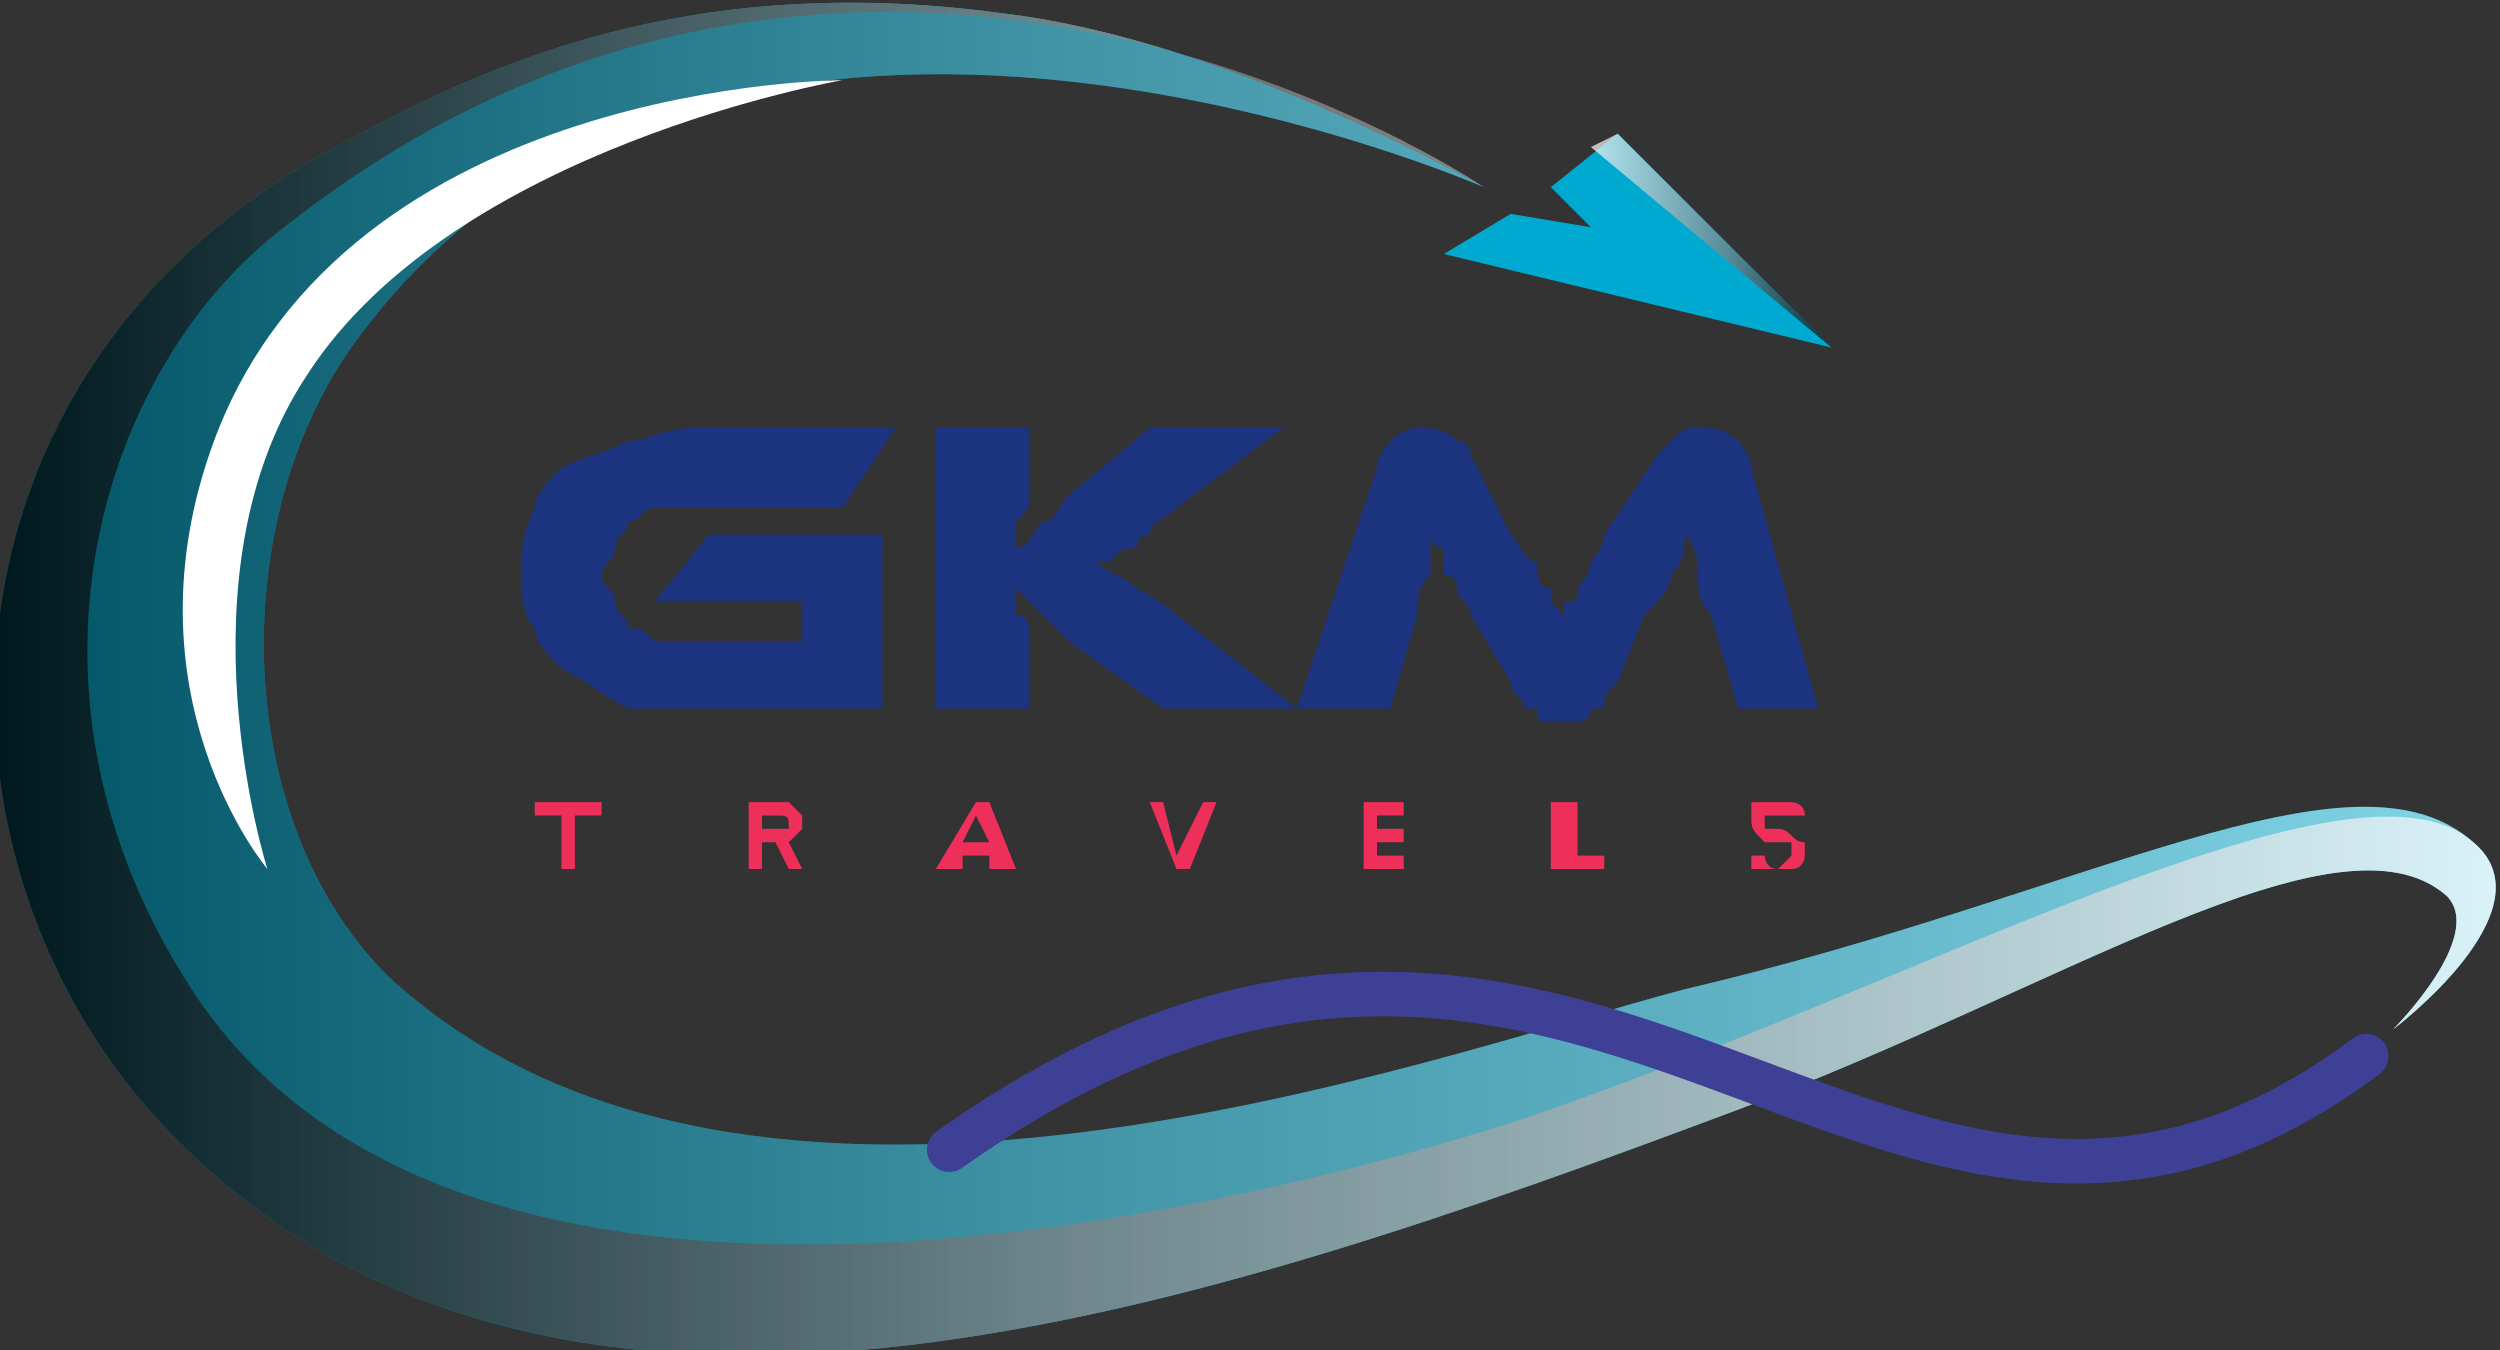 <?xml version="1.0" encoding="UTF-8"?>
<!DOCTYPE svg PUBLIC "-//W3C//DTD SVG 1.1//EN" "http://www.w3.org/Graphics/SVG/1.1/DTD/svg11.dtd">
<!-- Creator: CorelDRAW X7 -->
<svg xmlns="http://www.w3.org/2000/svg" xml:space="preserve" width="0.187in" height="0.101in" version="1.1" style="shape-rendering:geometricPrecision; text-rendering:geometricPrecision; image-rendering:optimizeQuality; fill-rule:evenodd; clip-rule:evenodd"
viewBox="0 0 187 101"
 xmlns:xlink="http://www.w3.org/1999/xlink">
 <rect x="0" y="0" width="187" height="101" fill="#333333" stroke="none"/>
 <defs>
  <style type="text/css">
   <![CDATA[
    .str0 {stroke:#3E4095;stroke-width:3.331;stroke-linecap:round;stroke-linejoin:round}
    .fil3 {fill:none;fill-rule:nonzero}
    .fil7 {fill:#ED2F59;fill-rule:nonzero}
    .fil0 {fill:#00A9CF;fill-rule:nonzero}
    .fil6 {fill:#1C3380;fill-rule:nonzero}
    .fil4 {fill:white;fill-rule:nonzero}
    .fil1 {fill:url(#id0);fill-rule:nonzero;fill-opacity:0.51}
    .fil2 {fill:url(#id1);fill-rule:nonzero;fill-opacity:0.702}
    .fil5 {fill:url(#id2);fill-rule:nonzero;fill-opacity:0.702}
   ]]>
  </style>
  <linearGradient id="id0" gradientUnits="userSpaceOnUse" x1="-0.008" y1="50.61" x2="186.819" y2="50.61">
   <stop offset="0" style="stop-opacity:1; stop-color:black"/>
   <stop offset="0.42" style="stop-opacity:1; stop-color:#7F7F7F"/>
   <stop offset="1" style="stop-opacity:1; stop-color:white"/>
  </linearGradient>
  <linearGradient id="id1" gradientUnits="userSpaceOnUse" xlink:href="#id0" x1="-0.008" y1="50.61" x2="186.819" y2="50.61">
  </linearGradient>
  <linearGradient id="id2" gradientUnits="userSpaceOnUse" x1="119.004" y1="18.279" x2="136.929" y2="18.279">
   <stop offset="0" style="stop-opacity:1; stop-color:white"/>
   <stop offset="0.569" style="stop-opacity:1; stop-color:gray"/>
   <stop offset="1" style="stop-opacity:1; stop-color:black"/>
  </linearGradient>
 </defs>
 <g id="Layer_x0020_1">
  <g id="_786825312">
   <g>
    <path class="fil0" d="M179 77c0,0 12,-9 6,-14 -9,-8 -29,4 -59,11 -19,5 -70,24 -97,-1 -12,-12 -12,-35 -2,-48 27,-36 84,-11 84,-11 0,0 -19,-11 -36,-13 -22,-3 -37,3 -48,9 -34,17 -34,56 -13,76 29,28 76,12 116,-3 24,-9 45,-23 53,-16 3,3 -4,10 -4,10z"/>
   </g>
   <g>
    <path class="fil1" d="M179 77c0,0 12,-9 6,-14 -9,-8 -29,4 -59,11 -19,5 -70,24 -97,-1 -12,-12 -12,-35 -2,-48 27,-36 84,-11 84,-11 0,0 -19,-11 -36,-13 -22,-3 -37,3 -48,9 -34,17 -34,56 -13,76 29,28 76,12 116,-3 24,-9 45,-23 53,-16 3,3 -4,10 -4,10z"/>
   </g>
   <g>
    <path class="fil2" d="M179 77c0,0 12,-9 6,-14 -9,-8 -42,11 -72,21 -19,6 -77,21 -98,-9 -15,-22 -8,-46 5,-57 44,-36 91,-4 91,-4 0,0 -19,-11 -36,-13 -22,-3 -37,3 -48,9 -34,17 -34,56 -13,76 29,28 76,12 116,-3 24,-9 45,-23 53,-16 3,3 -4,10 -4,10z"/>
   </g>
   <g>
    <g>
     <g>
      <g>
       <g>
        <g>
         <polygon class="fil0" points="121,10 116,14 119,17 113,16 108,19 108,19 137,26 137,26 "/>
        </g>
       </g>
      </g>
     </g>
    </g>
   </g>
   <path class="fil3 str0" d="M177 79c-36,27 -58,-27 -106,7"/>
   <g>
    <path class="fil4" d="M63 6c0,0 -29,5 -40,22 -10,15 -3,37 -3,37 0,0 -11,-13 -4,-32 10,-27 47,-27 47,-27z"/>
   </g>
   <g>
    <polygon class="fil5" points="119,11 121,10 137,26 "/>
   </g>
   <path class="fil6" d="M53 40l13 0 0 13 -14 0c-2,0 -4,0 -5,0 -2,-1 -3,-2 -5,-3 -1,-1 -2,-2 -2,-3 -1,-1 -1,-3 -1,-4 0,-2 0,-3 1,-5 0,-1 1,-2 2,-3 2,-1 3,-1 5,-2 1,0 3,-1 5,-1l15 0 -4 6 -11 0c-1,0 -2,0 -3,0 -1,0 -1,1 -2,1 0,1 -1,1 -1,2 0,1 -1,1 -1,2 0,1 1,1 1,2 0,1 1,1 1,2 1,0 1,0 2,1 1,0 2,0 3,0l8 0 0 -3 -11 0 4 -5z"/>
   <path id="1" class="fil6" d="M97 53l-10 0 -7 -5c-1,-1 -2,-2 -2,-2 -1,-1 -1,-1 -2,-2 0,1 0,1 0,2 1,0 1,1 1,1l0 6 -7 0 0 -21 7 0 0 5c0,1 0,1 -1,2 0,1 0,1 0,2 1,0 1,-1 2,-2 1,0 1,-1 2,-2l6 -5 10 0 -8 6c-1,1 -2,1 -2,2 -1,0 -1,1 -1,1 -1,0 -1,0 -2,1 0,0 0,0 -1,0 1,1 2,1 3,2 0,0 2,1 3,2l9 7z"/>
   <path id="2" class="fil6" d="M113 40c1,1 1,2 2,2 0,1 0,2 1,2 0,0 0,1 0,1 1,1 1,1 1,2 0,-1 0,-1 0,-2 1,0 1,0 1,-1 0,0 1,-1 1,-2 0,0 1,-1 1,-2l4 -6c0,0 1,-1 1,-1 1,-1 1,-1 2,-1 1,0 2,0 3,1 0,0 1,1 1,2l5 18 -6 0 -2 -7c-1,-1 -1,-2 -1,-3 0,-1 0,-2 -1,-3 0,1 0,2 -1,3 0,1 -1,2 -2,3l-2 5c-1,1 -1,1 -1,2 -1,0 -1,0 -1,0 0,1 -1,1 -1,1 0,0 -1,0 -1,0 -1,0 -1,0 -1,0 -1,0 -1,0 -1,-1 -1,0 -1,0 -1,0 0,-1 -1,-1 -1,-2l-3 -5c0,-1 -1,-1 -1,-2 0,0 0,-1 -1,-1 0,-1 0,-1 0,-2 0,0 -1,0 -1,-1 0,1 0,2 0,3 -1,1 -1,2 -1,3l-2 7 -7 0 6 -18c0,-1 1,-2 1,-2 1,-1 2,-1 2,-1 1,0 2,0 3,1 0,0 1,0 1,1l3 6z"/>
   <polygon class="fil7" points="45,61 43,61 43,65 42,65 42,61 40,61 40,60 45,60 "/>
   <path id="1" class="fil7" d="M58 63l-1 0 0 2 -1 0 0 -5 2 0c0,0 1,0 1,0 1,1 1,1 1,1 0,1 0,1 0,1 -1,1 -1,1 -1,1l1 2 0 0 -1 0 -1 -2zm-1 -1l1 0c0,0 0,0 0,0 1,0 1,0 1,0 0,-1 0,-1 -1,-1 0,0 0,0 0,0l-1 0 0 1z"/>
   <path id="2" class="fil7" d="M74 64l-2 0 0 1 -2 0 3 -5 1 0 2 5 -2 0 0 -1zm-2 -1l2 0 -1 -2 -1 2z"/>
   <polygon id="3" class="fil7" points="88,64 90,60 91,60 89,65 88,65 86,60 87,60 "/>
   <polygon id="4" class="fil7" points="105,63 103,63 103,64 105,64 105,65 102,65 102,60 105,60 105,61 103,61 103,62 105,62 "/>
   <polygon id="5" class="fil7" points="118,64 120,64 120,65 116,65 116,60 118,60 "/>
   <path id="6" class="fil7" d="M134 64c0,0 0,0 0,-1 -1,0 -1,0 -1,0 -1,0 -1,0 -1,0 -1,-1 -1,-1 -1,-2 0,0 0,0 0,-1 0,0 1,0 1,0 0,0 1,0 1,0 0,0 1,0 1,0 0,0 1,0 1,1 0,0 0,0 0,0l-1 0c0,0 0,0 0,0 -1,0 -1,0 -1,0 0,0 -1,0 -1,0 0,0 0,0 0,0 0,0 0,1 0,1 0,0 1,0 1,0 1,0 1,1 2,1 0,0 0,0 0,1 0,0 0,1 -1,1 0,0 0,0 -1,0 -1,0 -1,0 -1,0 -1,0 -1,0 -1,0 0,-1 0,-1 0,-1l1 0c0,0 0,1 1,1 0,0 0,0 1,-1 0,0 0,0 0,0z"/>
  </g>
 </g>
</svg>
